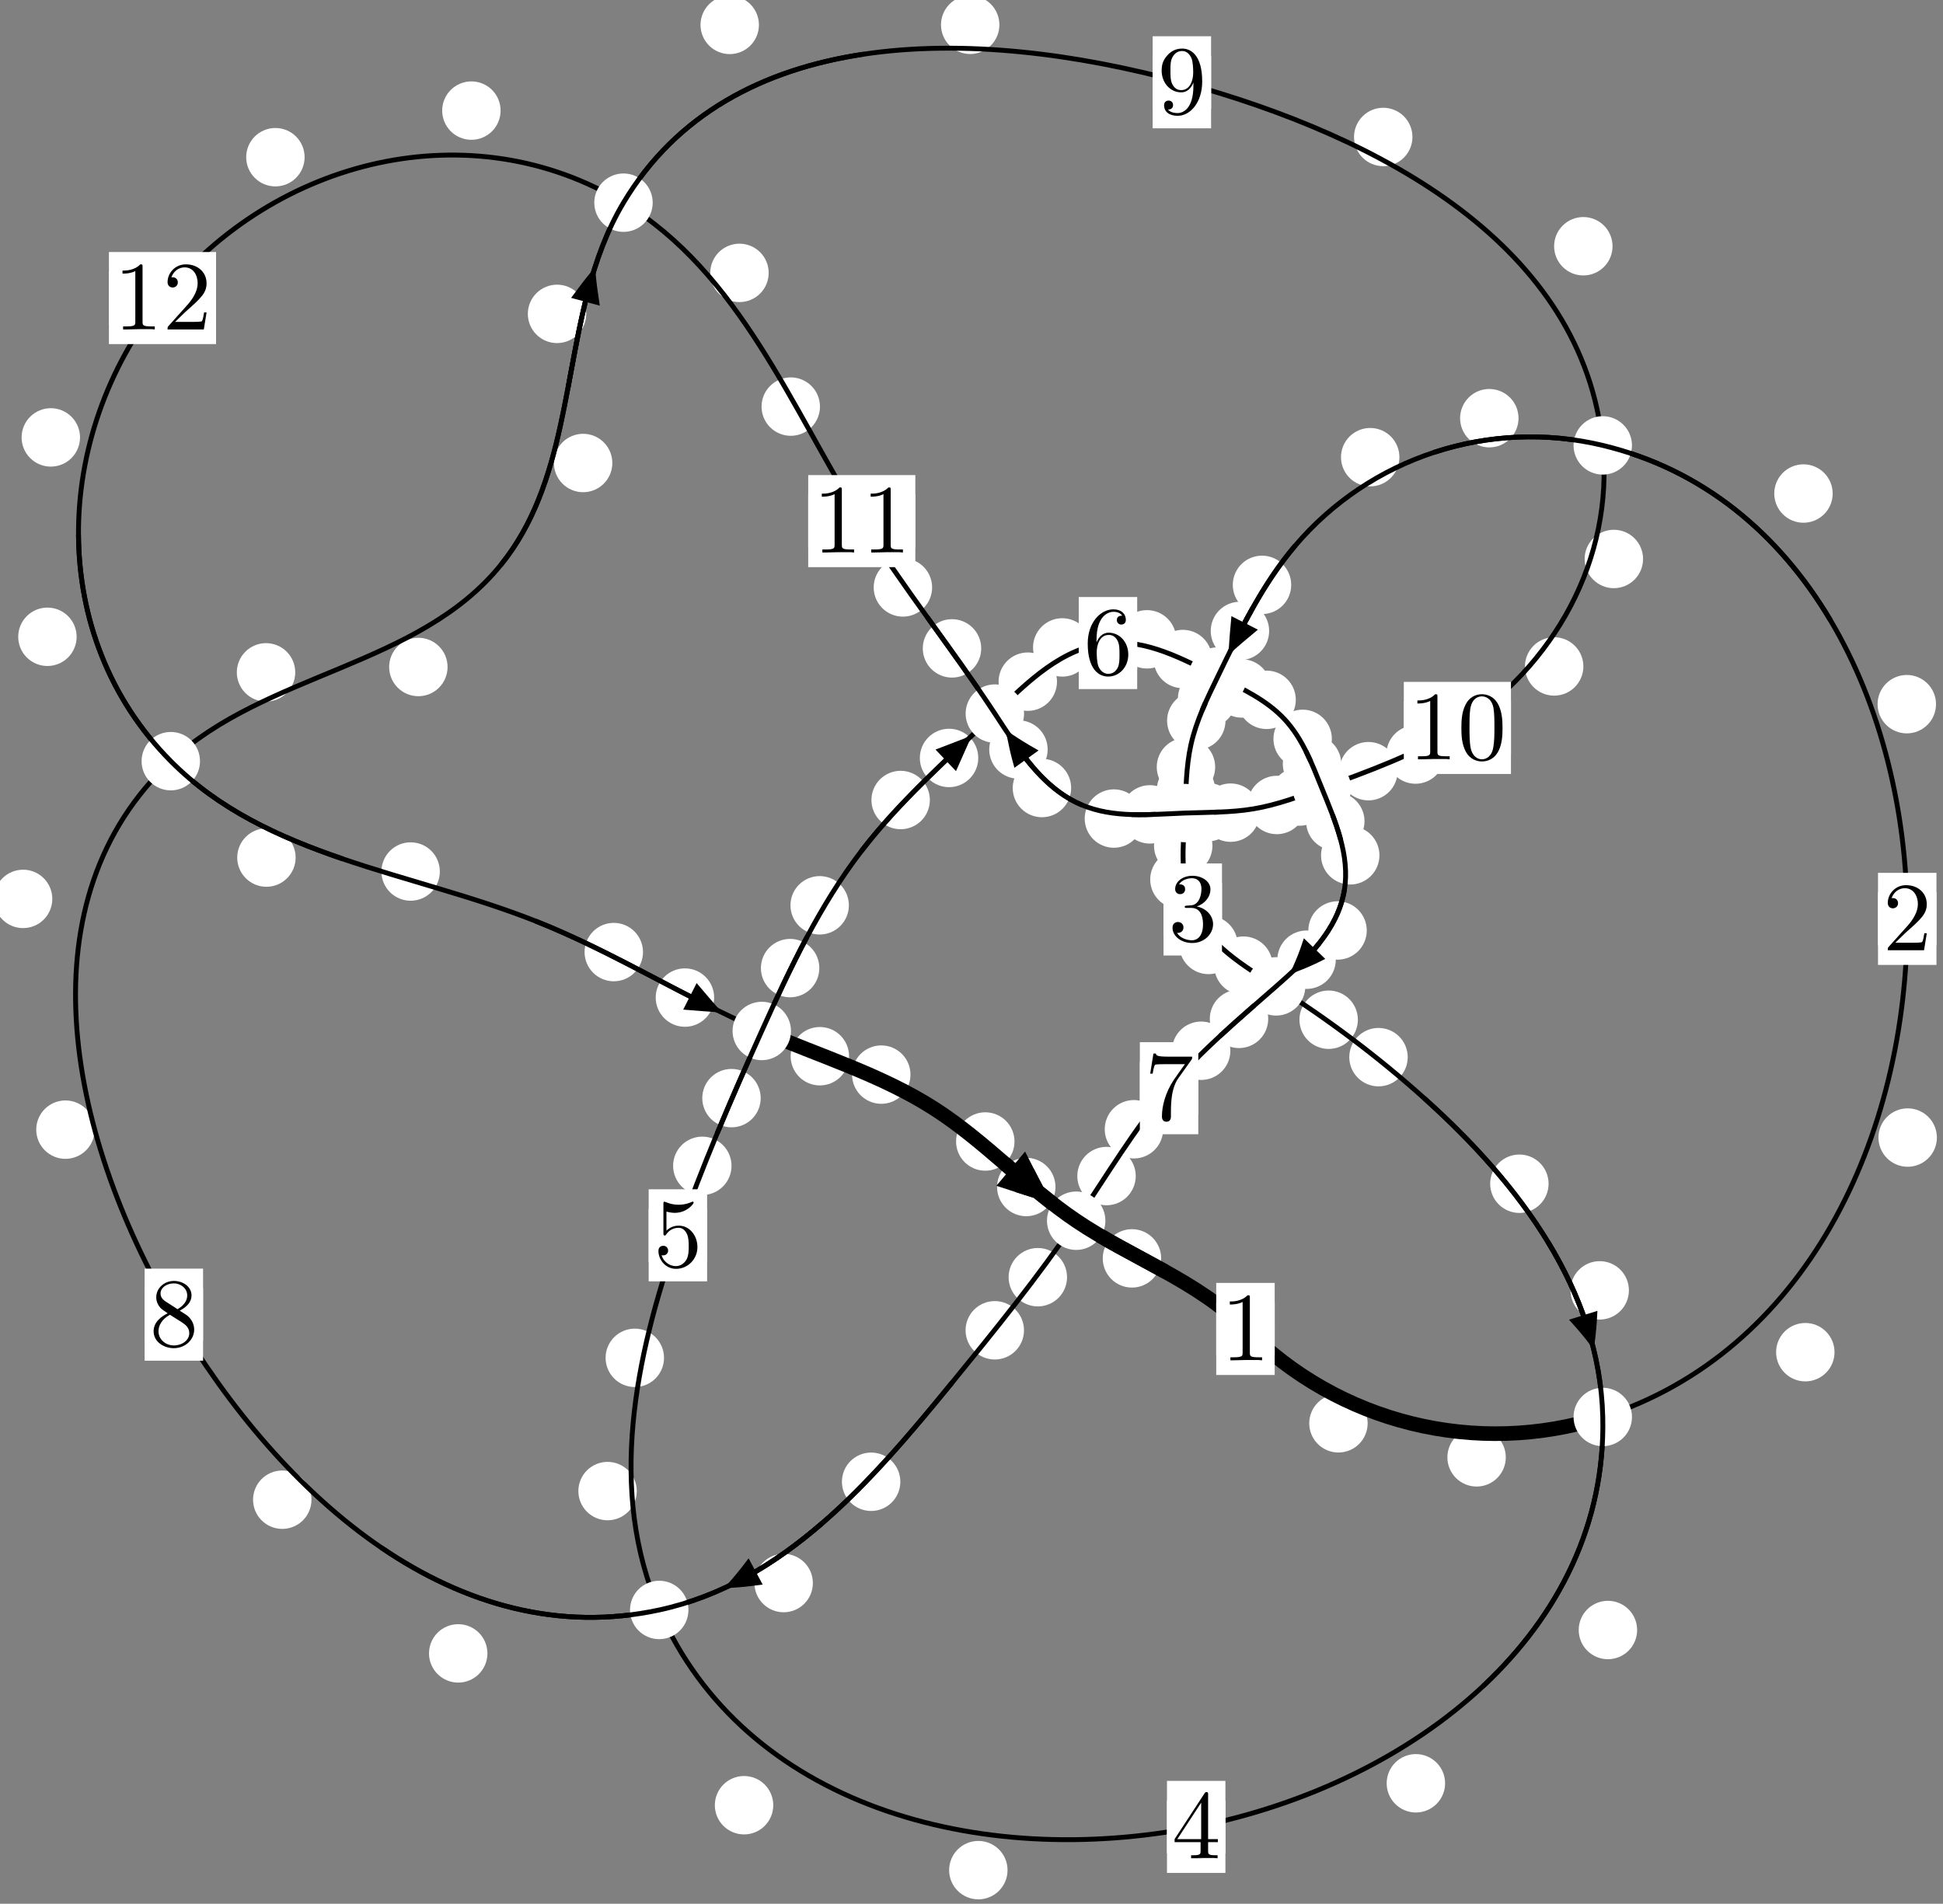 <?xml version="1.0"?>
<!-- Created by MetaPost 1.999 on 2021.07.05:2354 -->
<svg version="1.1" xmlns="http://www.w3.org/2000/svg" xmlns:xlink="http://www.w3.org/1999/xlink" width="198.814" height="194.813" viewBox="0 0 198.814 194.813">
<rect x="0" y="0" width="198.814" height="194.813" fill="#808080" stroke="none"/>
<!-- Original BoundingBox: -164.625534 -49.361664 34.188171 145.451599 -->
  <defs>
    <g transform="scale(0.01,0.01)" id="GLYPHcmr10_48">
      <path style="fill-rule: evenodd;" d="M460 -320C460 -400,455 -480,420 -554C374 -650,292 -666,250 -666C190 -666,117 -640,76 -547C44 -478,39 -400,39 -320C39 -245,43 -155,84 -79C127 2,200 22,249 22C303 22,379 1,423 -94C455 -163,460 -241,460 -320M249 -0C210 -0,151 -25,133 -121C122 -181,122 -273,122 -332C122 -396,122 -462,130 -516C149 -635,224 -644,249 -644C282 -644,348 -626,367 -527C377 -471,377 -395,377 -332C377 -257,377 -189,366 -125C351 -30,294 -0,249 -0"></path>
    </g>
    <g transform="scale(0.01,0.01)" id="GLYPHcmr10_49">
      <path style="fill-rule: evenodd;" d="M294 -640C294 -664,294 -666,271 -666C209 -602,121 -602,89 -602L89 -571C109 -571,168 -571,220 -597L220 -79C220 -43,217 -31,127 -31L95 -31L95 -0L257 -0L130 -3L217 -3L257 -3L297 -3L384 -3L419 -0L419 -31L387 -31C297 -31,294 -42,294 -79"></path>
    </g>
    <g transform="scale(0.01,0.01)" id="GLYPHcmr10_50">
      <path style="fill-rule: evenodd;" d="M127 -77L233 -180C389 -318,449 -372,449 -472C449 -586,359 -666,237 -666C124 -666,50 -574,50 -485C50 -429,100 -429,103 -429C120 -429,155 -441,155 -482C155 -508,137 -534,102 -534C94 -534,92 -534,89 -533C112 -598,166 -635,224 -635C315 -635,358 -554,358 -472C358 -392,308 -313,253 -251L61 -37C50 -26,50 -24,50 -0L421 -0L449 -174L424 -174C419 -144,412 -100,402 -85C395 -77,329 -77,307 -77"></path>
    </g>
    <g transform="scale(0.01,0.01)" id="GLYPHcmr10_51">
      <path style="fill-rule: evenodd;" d="M290 -352C372 -379,430 -449,430 -528C430 -610,342 -666,246 -666C145 -666,69 -606,69 -530C69 -497,91 -478,120 -478C151 -478,171 -500,171 -529C171 -579,124 -579,109 -579C140 -628,206 -641,242 -641C283 -641,338 -619,338 -529C338 -517,336 -459,310 -415C280 -367,246 -364,221 -363C213 -362,189 -360,182 -360C174 -359,167 -358,167 -348C167 -337,174 -337,191 -337L235 -337C317 -337,354 -269,354 -171C354 -35,285 -6,241 -6C198 -6,123 -23,88 -82C123 -77,154 -99,154 -137C154 -173,127 -193,98 -193C74 -193,42 -179,42 -135C42 -44,135 22,244 22C366 22,457 -69,457 -171C457 -253,394 -331,290 -352"></path>
    </g>
    <g transform="scale(0.01,0.01)" id="GLYPHcmr10_52">
      <path style="fill-rule: evenodd;" d="M294 -165L294 -78C294 -42,292 -31,218 -31L197 -31L197 -0L332 -0L238 -3L290 -3L332 -3L374 -3L427 -3L468 -0L468 -31L447 -31C373 -31,371 -42,371 -78L371 -165L471 -165L471 -196L371 -196L371 -651C371 -671,371 -677,355 -677C346 -677,343 -677,335 -665L28 -196L28 -165M300 -196L56 -196L300 -569"></path>
    </g>
    <g transform="scale(0.01,0.01)" id="GLYPHcmr10_53">
      <path style="fill-rule: evenodd;" d="M449 -201C449 -320,367 -420,259 -420C211 -420,168 -404,132 -369L132 -564C152 -558,185 -551,217 -551C340 -551,410 -642,410 -655C410 -661,407 -666,400 -666C399 -666,397 -666,392 -663C372 -654,323 -634,256 -634C216 -634,170 -641,123 -662C115 -665,113 -665,111 -665C101 -665,101 -657,101 -641L101 -345C101 -327,101 -319,115 -319C122 -319,124 -322,128 -328C139 -344,176 -398,257 -398C309 -398,334 -352,342 -334C358 -297,360 -258,360 -208C360 -173,360 -113,336 -71C312 -32,275 -6,229 -6C156 -6,99 -59,82 -118C85 -117,88 -116,99 -116C132 -116,149 -141,149 -165C149 -189,132 -214,99 -214C85 -214,50 -207,50 -161C50 -75,119 22,231 22C347 22,449 -74,449 -201"></path>
    </g>
    <g transform="scale(0.01,0.01)" id="GLYPHcmr10_54">
      <path style="fill-rule: evenodd;" d="M132 -328L132 -352C132 -605,256 -641,307 -641C331 -641,373 -635,395 -601C380 -601,340 -601,340 -556C340 -525,364 -510,386 -510C402 -510,432 -519,432 -558C432 -618,388 -666,305 -666C177 -666,42 -537,42 -316C42 -49,158 22,251 22C362 22,457 -72,457 -204C457 -331,368 -427,257 -427C189 -427,152 -376,132 -328M251 -6C188 -6,158 -66,152 -81C134 -128,134 -208,134 -226C134 -304,166 -404,256 -404C272 -404,318 -404,349 -342C367 -305,367 -254,367 -205C367 -157,367 -107,350 -71C320 -11,274 -6,251 -6"></path>
    </g>
    <g transform="scale(0.01,0.01)" id="GLYPHcmr10_55">
      <path style="fill-rule: evenodd;" d="M476 -609C485 -621,485 -623,485 -644L242 -644C120 -644,118 -657,114 -676L89 -676L56 -470L81 -470C84 -486,93 -549,106 -561C113 -567,191 -567,204 -567L411 -567C400 -551,321 -442,299 -409C209 -274,176 -135,176 -33C176 -23,176 22,222 22C268 22,268 -23,268 -33L268 -84C268 -139,271 -194,279 -248C283 -271,297 -357,341 -419"></path>
    </g>
    <g transform="scale(0.01,0.01)" id="GLYPHcmr10_56">
      <path style="fill-rule: evenodd;" d="M163 -457C117 -487,113 -521,113 -538C113 -599,178 -641,249 -641C322 -641,386 -589,386 -517C386 -460,347 -412,287 -377M309 -362C381 -399,430 -451,430 -517C430 -609,341 -666,250 -666C150 -666,69 -592,69 -499C69 -481,71 -436,113 -389C124 -377,161 -352,186 -335C128 -306,42 -250,42 -151C42 -45,144 22,249 22C362 22,457 -61,457 -168C457 -204,446 -249,408 -291C389 -312,373 -322,309 -362M209 -320L332 -242C360 -223,407 -193,407 -132C407 -58,332 -6,250 -6C164 -6,92 -68,92 -151C92 -209,124 -273,209 -320"></path>
    </g>
    <g transform="scale(0.01,0.01)" id="GLYPHcmr10_57">
      <path style="fill-rule: evenodd;" d="M367 -318L367 -286C367 -52,263 -6,205 -6C188 -6,134 -8,107 -42C151 -42,159 -71,159 -88C159 -119,135 -134,113 -134C97 -134,67 -125,67 -86C67 -19,121 22,206 22C335 22,457 -114,457 -329C457 -598,342 -666,253 -666C198 -666,149 -648,106 -603C65 -558,42 -516,42 -441C42 -316,130 -218,242 -218C303 -218,344 -260,367 -318M243 -241C227 -241,181 -241,150 -304C132 -341,132 -391,132 -440C132 -494,132 -541,153 -578C180 -628,218 -641,253 -641C299 -641,332 -607,349 -562C361 -530,365 -467,365 -421C365 -338,331 -241,243 -241"></path>
    </g>
  </defs>
  <path d="M139.942 145.647C139.942 144.855,139.627 144.094,139.067 143.534C138.506 142.973,137.746 142.659,136.953 142.659C136.161 142.659,135.401 142.973,134.84 143.534C134.28 144.094,133.965 144.855,133.965 145.647C133.965 146.44,134.28 147.2,134.84 147.761C135.401 148.321,136.161 148.636,136.953 148.636C137.746 148.636,138.506 148.321,139.067 147.761C139.627 147.2,139.942 146.44,139.942 145.647Z" style="fill: rgb(100%,100%,100%);stroke: none;"></path>
  <path d="M130.428 135.992C130.428 135.199,130.113 134.439,129.553 133.879C128.992 133.318,128.232 133.003,127.439 133.003C126.647 133.003,125.887 133.318,125.326 133.879C124.766 134.439,124.451 135.199,124.451 135.992C124.451 136.785,124.766 137.545,125.326 138.105C125.887 138.666,126.647 138.981,127.439 138.981C128.232 138.981,128.992 138.666,129.553 138.105C130.113 137.545,130.428 136.785,130.428 135.992Z" style="fill: rgb(100%,100%,100%);stroke: none;"></path>
  <path d="M187.714 138.37C187.714 137.577,187.399 136.817,186.839 136.257C186.278 135.696,185.518 135.381,184.725 135.381C183.933 135.381,183.172 135.696,182.612 136.257C182.051 136.817,181.737 137.577,181.737 138.37C181.737 139.163,182.051 139.923,182.612 140.483C183.172 141.044,183.933 141.359,184.725 141.359C185.518 141.359,186.278 141.044,186.839 140.483C187.399 139.923,187.714 139.163,187.714 138.37Z" style="fill: rgb(100%,100%,100%);stroke: none;"></path>
  <path d="M154.078 149.13C154.078 148.337,153.763 147.577,153.203 147.017C152.642 146.456,151.882 146.141,151.089 146.141C150.297 146.141,149.537 146.456,148.976 147.017C148.416 147.577,148.101 148.337,148.101 149.13C148.101 149.923,148.416 150.683,148.976 151.243C149.537 151.804,150.297 152.119,151.089 152.119C151.882 152.119,152.642 151.804,153.203 151.243C153.763 150.683,154.078 149.923,154.078 149.13Z" style="fill: rgb(100%,100%,100%);stroke: none;"></path>
  <path d="M198.099 72.059C198.099 71.267,197.784 70.506,197.223 69.946C196.663 69.385,195.903 69.07,195.11 69.07C194.317 69.07,193.557 69.385,192.997 69.946C192.436 70.506,192.121 71.267,192.121 72.059C192.121 72.852,192.436 73.612,192.997 74.173C193.557 74.733,194.317 75.048,195.11 75.048C195.903 75.048,196.663 74.733,197.223 74.173C197.784 73.612,198.099 72.852,198.099 72.059Z" style="fill: rgb(100%,100%,100%);stroke: none;"></path>
  <path d="M198.188 116.407C198.188 115.614,197.873 114.854,197.313 114.294C196.752 113.733,195.992 113.418,195.199 113.418C194.407 113.418,193.647 113.733,193.086 114.294C192.526 114.854,192.211 115.614,192.211 116.407C192.211 117.2,192.526 117.96,193.086 118.52C193.647 119.081,194.407 119.396,195.199 119.396C195.992 119.396,196.752 119.081,197.313 118.52C197.873 117.96,198.188 117.2,198.188 116.407Z" style="fill: rgb(100%,100%,100%);stroke: none;"></path>
  <path d="M155.38 42.794C155.38 42.001,155.065 41.241,154.504 40.68C153.944 40.12,153.184 39.805,152.391 39.805C151.598 39.805,150.838 40.12,150.278 40.68C149.717 41.241,149.402 42.001,149.402 42.794C149.402 43.586,149.717 44.346,150.278 44.907C150.838 45.467,151.598 45.782,152.391 45.782C153.184 45.782,153.944 45.467,154.504 44.907C155.065 44.346,155.38 43.586,155.38 42.794Z" style="fill: rgb(100%,100%,100%);stroke: none;"></path>
  <path d="M187.525 50.504C187.525 49.711,187.21 48.951,186.65 48.39C186.089 47.83,185.329 47.515,184.536 47.515C183.744 47.515,182.984 47.83,182.423 48.39C181.863 48.951,181.548 49.711,181.548 50.504C181.548 51.296,181.863 52.057,182.423 52.617C182.984 53.178,183.744 53.492,184.536 53.492C185.329 53.492,186.089 53.178,186.65 52.617C187.21 52.057,187.525 51.296,187.525 50.504Z" style="fill: rgb(100%,100%,100%);stroke: none;"></path>
  <path d="M132.121 59.849C132.121 59.057,131.806 58.296,131.245 57.736C130.685 57.175,129.925 56.861,129.132 56.861C128.339 56.861,127.579 57.175,127.019 57.736C126.458 58.296,126.143 59.057,126.143 59.849C126.143 60.642,126.458 61.402,127.019 61.963C127.579 62.523,128.339 62.838,129.132 62.838C129.925 62.838,130.685 62.523,131.245 61.963C131.806 61.402,132.121 60.642,132.121 59.849Z" style="fill: rgb(100%,100%,100%);stroke: none;"></path>
  <path d="M143.192 46.783C143.192 45.99,142.877 45.23,142.317 44.669C141.756 44.109,140.996 43.794,140.204 43.794C139.411 43.794,138.651 44.109,138.09 44.669C137.53 45.23,137.215 45.99,137.215 46.783C137.215 47.575,137.53 48.335,138.09 48.896C138.651 49.456,139.411 49.771,140.204 49.771C140.996 49.771,141.756 49.456,142.317 48.896C142.877 48.335,143.192 47.575,143.192 46.783Z" style="fill: rgb(100%,100%,100%);stroke: none;"></path>
  <path d="M126.505 71.48C126.505 70.687,126.19 69.927,125.63 69.367C125.069 68.806,124.309 68.491,123.516 68.491C122.724 68.491,121.963 68.806,121.403 69.367C120.842 69.927,120.528 70.687,120.528 71.48C120.528 72.273,120.842 73.033,121.403 73.593C121.963 74.154,122.724 74.469,123.516 74.469C124.309 74.469,125.069 74.154,125.63 73.593C126.19 73.033,126.505 72.273,126.505 71.48Z" style="fill: rgb(100%,100%,100%);stroke: none;"></path>
  <path d="M129.863 64.565C129.863 63.772,129.548 63.012,128.988 62.451C128.427 61.891,127.667 61.576,126.874 61.576C126.082 61.576,125.322 61.891,124.761 62.451C124.201 63.012,123.886 63.772,123.886 64.565C123.886 65.357,124.201 66.117,124.761 66.678C125.322 67.238,126.082 67.553,126.874 67.553C127.667 67.553,128.427 67.238,128.988 66.678C129.548 66.117,129.863 65.357,129.863 64.565Z" style="fill: rgb(100%,100%,100%);stroke: none;"></path>
  <path d="M124.34 78.49C124.34 77.697,124.025 76.937,123.464 76.376C122.904 75.816,122.144 75.501,121.351 75.501C120.558 75.501,119.798 75.816,119.238 76.376C118.677 76.937,118.362 77.697,118.362 78.49C118.362 79.282,118.677 80.043,119.238 80.603C119.798 81.164,120.558 81.478,121.351 81.478C122.144 81.478,122.904 81.164,123.464 80.603C124.025 80.043,124.34 79.282,124.34 78.49Z" style="fill: rgb(100%,100%,100%);stroke: none;"></path>
  <path d="M125.397 73.747C125.397 72.955,125.082 72.195,124.522 71.634C123.961 71.074,123.201 70.759,122.409 70.759C121.616 70.759,120.856 71.074,120.295 71.634C119.735 72.195,119.42 72.955,119.42 73.747C119.42 74.54,119.735 75.3,120.295 75.861C120.856 76.421,121.616 76.736,122.409 76.736C123.201 76.736,123.961 76.421,124.522 75.861C125.082 75.3,125.397 74.54,125.397 73.747Z" style="fill: rgb(100%,100%,100%);stroke: none;"></path>
  <path d="M124.059 86.546C124.059 85.753,123.744 84.993,123.184 84.433C122.623 83.872,121.863 83.557,121.07 83.557C120.278 83.557,119.518 83.872,118.957 84.433C118.397 84.993,118.082 85.753,118.082 86.546C118.082 87.339,118.397 88.099,118.957 88.659C119.518 89.22,120.278 89.535,121.07 89.535C121.863 89.535,122.623 89.22,123.184 88.659C123.744 88.099,124.059 87.339,124.059 86.546Z" style="fill: rgb(100%,100%,100%);stroke: none;"></path>
  <path d="M124.343 80.855C124.343 80.062,124.028 79.302,123.468 78.742C122.907 78.181,122.147 77.866,121.354 77.866C120.562 77.866,119.802 78.181,119.241 78.742C118.681 79.302,118.366 80.062,118.366 80.855C118.366 81.648,118.681 82.408,119.241 82.968C119.802 83.529,120.562 83.844,121.354 83.844C122.147 83.844,122.907 83.529,123.468 82.968C124.028 82.408,124.343 81.648,124.343 80.855Z" style="fill: rgb(100%,100%,100%);stroke: none;"></path>
  <path d="M126.649 96.696C126.649 95.903,126.334 95.143,125.773 94.583C125.213 94.022,124.453 93.707,123.66 93.707C122.867 93.707,122.107 94.022,121.547 94.583C120.986 95.143,120.671 95.903,120.671 96.696C120.671 97.489,120.986 98.249,121.547 98.809C122.107 99.37,122.867 99.685,123.66 99.685C124.453 99.685,125.213 99.37,125.773 98.809C126.334 98.249,126.649 97.489,126.649 96.696Z" style="fill: rgb(100%,100%,100%);stroke: none;"></path>
  <path d="M123.67 89.998C123.67 89.206,123.355 88.446,122.795 87.885C122.234 87.325,121.474 87.01,120.681 87.01C119.889 87.01,119.129 87.325,118.568 87.885C118.008 88.446,117.693 89.206,117.693 89.998C117.693 90.791,118.008 91.551,118.568 92.112C119.129 92.672,119.889 92.987,120.681 92.987C121.474 92.987,122.234 92.672,122.795 92.112C123.355 91.551,123.67 90.791,123.67 89.998Z" style="fill: rgb(100%,100%,100%);stroke: none;"></path>
  <path d="M138.941 104.349C138.941 103.556,138.626 102.796,138.065 102.236C137.505 101.675,136.745 101.36,135.952 101.36C135.159 101.36,134.399 101.675,133.839 102.236C133.278 102.796,132.963 103.556,132.963 104.349C132.963 105.142,133.278 105.902,133.839 106.462C134.399 107.023,135.159 107.338,135.952 107.338C136.745 107.338,137.505 107.023,138.065 106.462C138.626 105.902,138.941 105.142,138.941 104.349Z" style="fill: rgb(100%,100%,100%);stroke: none;"></path>
  <path d="M130.221 98.815C130.221 98.022,129.906 97.262,129.345 96.702C128.785 96.141,128.025 95.826,127.232 95.826C126.439 95.826,125.679 96.141,125.119 96.702C124.558 97.262,124.243 98.022,124.243 98.815C124.243 99.608,124.558 100.368,125.119 100.928C125.679 101.489,126.439 101.804,127.232 101.804C128.025 101.804,128.785 101.489,129.345 100.928C129.906 100.368,130.221 99.608,130.221 98.815Z" style="fill: rgb(100%,100%,100%);stroke: none;"></path>
  <path d="M158.456 121.132C158.456 120.339,158.141 119.579,157.581 119.019C157.021 118.458,156.26 118.143,155.468 118.143C154.675 118.143,153.915 118.458,153.354 119.019C152.794 119.579,152.479 120.339,152.479 121.132C152.479 121.925,152.794 122.685,153.354 123.245C153.915 123.806,154.675 124.121,155.468 124.121C156.26 124.121,157.021 123.806,157.581 123.245C158.141 122.685,158.456 121.925,158.456 121.132Z" style="fill: rgb(100%,100%,100%);stroke: none;"></path>
  <path d="M144.042 108.179C144.042 107.387,143.727 106.626,143.166 106.066C142.606 105.506,141.846 105.191,141.053 105.191C140.26 105.191,139.5 105.506,138.94 106.066C138.379 106.626,138.064 107.387,138.064 108.179C138.064 108.972,138.379 109.732,138.94 110.293C139.5 110.853,140.26 111.168,141.053 111.168C141.846 111.168,142.606 110.853,143.166 110.293C143.727 109.732,144.042 108.972,144.042 108.179Z" style="fill: rgb(100%,100%,100%);stroke: none;"></path>
  <path d="M167.517 166.8C167.517 166.007,167.202 165.247,166.641 164.687C166.081 164.126,165.32 163.811,164.528 163.811C163.735 163.811,162.975 164.126,162.414 164.687C161.854 165.247,161.539 166.007,161.539 166.8C161.539 167.593,161.854 168.353,162.414 168.913C162.975 169.474,163.735 169.789,164.528 169.789C165.32 169.789,166.081 169.474,166.641 168.913C167.202 168.353,167.517 167.593,167.517 166.8Z" style="fill: rgb(100%,100%,100%);stroke: none;"></path>
  <path d="M166.675 132.043C166.675 131.25,166.36 130.49,165.8 129.929C165.239 129.369,164.479 129.054,163.686 129.054C162.894 129.054,162.133 129.369,161.573 129.929C161.013 130.49,160.698 131.25,160.698 132.043C160.698 132.835,161.013 133.596,161.573 134.156C162.133 134.717,162.894 135.031,163.686 135.031C164.479 135.031,165.239 134.717,165.8 134.156C166.36 133.596,166.675 132.835,166.675 132.043Z" style="fill: rgb(100%,100%,100%);stroke: none;"></path>
  <path d="M103.095 191.373C103.095 190.58,102.78 189.82,102.22 189.26C101.659 188.699,100.899 188.384,100.106 188.384C99.314 188.384,98.554 188.699,97.993 189.26C97.433 189.82,97.118 190.58,97.118 191.373C97.118 192.166,97.433 192.926,97.993 193.486C98.554 194.047,99.314 194.362,100.106 194.362C100.899 194.362,101.659 194.047,102.22 193.486C102.78 192.926,103.095 192.166,103.095 191.373Z" style="fill: rgb(100%,100%,100%);stroke: none;"></path>
  <path d="M147.867 182.485C147.867 181.693,147.552 180.933,146.991 180.372C146.431 179.812,145.671 179.497,144.878 179.497C144.085 179.497,143.325 179.812,142.765 180.372C142.204 180.933,141.889 181.693,141.889 182.485C141.889 183.278,142.204 184.038,142.765 184.599C143.325 185.159,144.085 185.474,144.878 185.474C145.671 185.474,146.431 185.159,146.991 184.599C147.552 184.038,147.867 183.278,147.867 182.485Z" style="fill: rgb(100%,100%,100%);stroke: none;"></path>
  <path d="M65.158 152.583C65.158 151.791,64.843 151.031,64.283 150.47C63.722 149.91,62.962 149.595,62.169 149.595C61.377 149.595,60.617 149.91,60.056 150.47C59.496 151.031,59.181 151.791,59.181 152.583C59.181 153.376,59.496 154.136,60.056 154.697C60.617 155.257,61.377 155.572,62.169 155.572C62.962 155.572,63.722 155.257,64.283 154.697C64.843 154.136,65.158 153.376,65.158 152.583Z" style="fill: rgb(100%,100%,100%);stroke: none;"></path>
  <path d="M79.123 184.73C79.123 183.937,78.808 183.177,78.247 182.616C77.687 182.056,76.927 181.741,76.134 181.741C75.341 181.741,74.581 182.056,74.021 182.616C73.46 183.177,73.145 183.937,73.145 184.73C73.145 185.522,73.46 186.283,74.021 186.843C74.581 187.403,75.341 187.718,76.134 187.718C76.927 187.718,77.687 187.403,78.247 186.843C78.808 186.283,79.123 185.522,79.123 184.73Z" style="fill: rgb(100%,100%,100%);stroke: none;"></path>
  <path d="M74.852 119.299C74.852 118.507,74.537 117.747,73.977 117.186C73.416 116.626,72.656 116.311,71.863 116.311C71.071 116.311,70.311 116.626,69.75 117.186C69.19 117.747,68.875 118.507,68.875 119.299C68.875 120.092,69.19 120.852,69.75 121.413C70.311 121.973,71.071 122.288,71.863 122.288C72.656 122.288,73.416 121.973,73.977 121.413C74.537 120.852,74.852 120.092,74.852 119.299Z" style="fill: rgb(100%,100%,100%);stroke: none;"></path>
  <path d="M67.945 138.949C67.945 138.156,67.63 137.396,67.07 136.835C66.509 136.275,65.749 135.96,64.956 135.96C64.163 135.96,63.403 136.275,62.843 136.835C62.282 137.396,61.967 138.156,61.967 138.949C61.967 139.741,62.282 140.501,62.843 141.062C63.403 141.622,64.163 141.937,64.956 141.937C65.749 141.937,66.509 141.622,67.07 141.062C67.63 140.501,67.945 139.741,67.945 138.949Z" style="fill: rgb(100%,100%,100%);stroke: none;"></path>
  <path d="M83.836 99.067C83.836 98.274,83.521 97.514,82.961 96.953C82.4 96.393,81.64 96.078,80.848 96.078C80.055 96.078,79.295 96.393,78.734 96.953C78.174 97.514,77.859 98.274,77.859 99.067C77.859 99.859,78.174 100.619,78.734 101.18C79.295 101.74,80.055 102.055,80.848 102.055C81.64 102.055,82.4 101.74,82.961 101.18C83.521 100.619,83.836 99.859,83.836 99.067Z" style="fill: rgb(100%,100%,100%);stroke: none;"></path>
  <path d="M77.837 112.372C77.837 111.58,77.522 110.819,76.962 110.259C76.401 109.698,75.641 109.384,74.849 109.384C74.056 109.384,73.296 109.698,72.735 110.259C72.175 110.819,71.86 111.58,71.86 112.372C71.86 113.165,72.175 113.925,72.735 114.486C73.296 115.046,74.056 115.361,74.849 115.361C75.641 115.361,76.401 115.046,76.962 114.486C77.522 113.925,77.837 113.165,77.837 112.372Z" style="fill: rgb(100%,100%,100%);stroke: none;"></path>
  <path d="M95.146 81.866C95.146 81.073,94.831 80.313,94.27 79.753C93.71 79.192,92.95 78.877,92.157 78.877C91.364 78.877,90.604 79.192,90.044 79.753C89.483 80.313,89.168 81.073,89.168 81.866C89.168 82.659,89.483 83.419,90.044 83.979C90.604 84.54,91.364 84.855,92.157 84.855C92.95 84.855,93.71 84.54,94.27 83.979C94.831 83.419,95.146 82.659,95.146 81.866Z" style="fill: rgb(100%,100%,100%);stroke: none;"></path>
  <path d="M86.86 92.641C86.86 91.848,86.545 91.088,85.985 90.528C85.424 89.967,84.664 89.652,83.871 89.652C83.079 89.652,82.318 89.967,81.758 90.528C81.198 91.088,80.883 91.848,80.883 92.641C80.883 93.434,81.198 94.194,81.758 94.754C82.318 95.315,83.079 95.63,83.871 95.63C84.664 95.63,85.424 95.315,85.985 94.754C86.545 94.194,86.86 93.434,86.86 92.641Z" style="fill: rgb(100%,100%,100%);stroke: none;"></path>
  <path d="M108.156 69.755C108.156 68.962,107.841 68.202,107.28 67.642C106.72 67.081,105.96 66.766,105.167 66.766C104.374 66.766,103.614 67.081,103.054 67.642C102.493 68.202,102.178 68.962,102.178 69.755C102.178 70.548,102.493 71.308,103.054 71.868C103.614 72.429,104.374 72.744,105.167 72.744C105.96 72.744,106.72 72.429,107.28 71.868C107.841 71.308,108.156 70.548,108.156 69.755Z" style="fill: rgb(100%,100%,100%);stroke: none;"></path>
  <path d="M100.099 77.562C100.099 76.769,99.784 76.009,99.223 75.449C98.663 74.888,97.903 74.573,97.11 74.573C96.317 74.573,95.557 74.888,94.997 75.449C94.436 76.009,94.121 76.769,94.121 77.562C94.121 78.355,94.436 79.115,94.997 79.675C95.557 80.236,96.317 80.551,97.11 80.551C97.903 80.551,98.663 80.236,99.223 79.675C99.784 79.115,100.099 78.355,100.099 77.562Z" style="fill: rgb(100%,100%,100%);stroke: none;"></path>
  <path d="M120.353 65.423C120.353 64.63,120.038 63.87,119.477 63.309C118.917 62.749,118.156 62.434,117.364 62.434C116.571 62.434,115.811 62.749,115.25 63.309C114.69 63.87,114.375 64.63,114.375 65.423C114.375 66.215,114.69 66.975,115.25 67.536C115.811 68.096,116.571 68.411,117.364 68.411C118.156 68.411,118.917 68.096,119.477 67.536C120.038 66.975,120.353 66.215,120.353 65.423Z" style="fill: rgb(100%,100%,100%);stroke: none;"></path>
  <path d="M111.682 66.251C111.682 65.458,111.367 64.698,110.806 64.138C110.246 63.577,109.486 63.262,108.693 63.262C107.9 63.262,107.14 63.577,106.58 64.138C106.019 64.698,105.704 65.458,105.704 66.251C105.704 67.044,106.019 67.804,106.58 68.364C107.14 68.925,107.9 69.24,108.693 69.24C109.486 69.24,110.246 68.925,110.806 68.364C111.367 67.804,111.682 67.044,111.682 66.251Z" style="fill: rgb(100%,100%,100%);stroke: none;"></path>
  <path d="M130.049 70.45C130.049 69.657,129.734 68.897,129.174 68.337C128.613 67.776,127.853 67.461,127.06 67.461C126.268 67.461,125.508 67.776,124.947 68.337C124.387 68.897,124.072 69.657,124.072 70.45C124.072 71.243,124.387 72.003,124.947 72.563C125.508 73.124,126.268 73.439,127.06 73.439C127.853 73.439,128.613 73.124,129.174 72.563C129.734 72.003,130.049 71.243,130.049 70.45Z" style="fill: rgb(100%,100%,100%);stroke: none;"></path>
  <path d="M124.02 67.438C124.02 66.646,123.706 65.886,123.145 65.325C122.585 64.765,121.824 64.45,121.032 64.45C120.239 64.45,119.479 64.765,118.918 65.325C118.358 65.886,118.043 66.646,118.043 67.438C118.043 68.231,118.358 68.991,118.918 69.552C119.479 70.112,120.239 70.427,121.032 70.427C121.824 70.427,122.585 70.112,123.145 69.552C123.706 68.991,124.02 68.231,124.02 67.438Z" style="fill: rgb(100%,100%,100%);stroke: none;"></path>
  <path d="M136.28 75.608C136.28 74.815,135.965 74.055,135.405 73.495C134.844 72.934,134.084 72.619,133.292 72.619C132.499 72.619,131.739 72.934,131.178 73.495C130.618 74.055,130.303 74.815,130.303 75.608C130.303 76.401,130.618 77.161,131.178 77.721C131.739 78.282,132.499 78.597,133.292 78.597C134.084 78.597,134.844 78.282,135.405 77.721C135.965 77.161,136.28 76.401,136.28 75.608Z" style="fill: rgb(100%,100%,100%);stroke: none;"></path>
  <path d="M132.591 71.614C132.591 70.821,132.276 70.061,131.716 69.501C131.155 68.94,130.395 68.625,129.602 68.625C128.81 68.625,128.049 68.94,127.489 69.501C126.929 70.061,126.614 70.821,126.614 71.614C126.614 72.407,126.929 73.167,127.489 73.727C128.049 74.288,128.81 74.603,129.602 74.603C130.395 74.603,131.155 74.288,131.716 73.727C132.276 73.167,132.591 72.407,132.591 71.614Z" style="fill: rgb(100%,100%,100%);stroke: none;"></path>
  <path d="M139.62 84.042C139.62 83.25,139.305 82.49,138.744 81.929C138.184 81.369,137.424 81.054,136.631 81.054C135.838 81.054,135.078 81.369,134.518 81.929C133.957 82.49,133.642 83.25,133.642 84.042C133.642 84.835,133.957 85.595,134.518 86.156C135.078 86.716,135.838 87.031,136.631 87.031C137.424 87.031,138.184 86.716,138.744 86.156C139.305 85.595,139.62 84.835,139.62 84.042Z" style="fill: rgb(100%,100%,100%);stroke: none;"></path>
  <path d="M137.239 78.175C137.239 77.383,136.924 76.622,136.364 76.062C135.803 75.501,135.043 75.186,134.25 75.186C133.458 75.186,132.698 75.501,132.137 76.062C131.577 76.622,131.262 77.383,131.262 78.175C131.262 78.968,131.577 79.728,132.137 80.289C132.698 80.849,133.458 81.164,134.25 81.164C135.043 81.164,135.803 80.849,136.364 80.289C136.924 79.728,137.239 78.968,137.239 78.175Z" style="fill: rgb(100%,100%,100%);stroke: none;"></path>
  <path d="M139.852 95.215C139.852 94.423,139.537 93.663,138.977 93.102C138.416 92.542,137.656 92.227,136.864 92.227C136.071 92.227,135.311 92.542,134.75 93.102C134.19 93.663,133.875 94.423,133.875 95.215C133.875 96.008,134.19 96.768,134.75 97.329C135.311 97.889,136.071 98.204,136.864 98.204C137.656 98.204,138.416 97.889,138.977 97.329C139.537 96.768,139.852 96.008,139.852 95.215Z" style="fill: rgb(100%,100%,100%);stroke: none;"></path>
  <path d="M141.149 87.525C141.149 86.732,140.834 85.972,140.274 85.412C139.713 84.851,138.953 84.536,138.16 84.536C137.368 84.536,136.608 84.851,136.047 85.412C135.487 85.972,135.172 86.732,135.172 87.525C135.172 88.318,135.487 89.078,136.047 89.638C136.608 90.199,137.368 90.514,138.16 90.514C138.953 90.514,139.713 90.199,140.274 89.638C140.834 89.078,141.149 88.318,141.149 87.525Z" style="fill: rgb(100%,100%,100%);stroke: none;"></path>
  <path d="M129.768 104.261C129.768 103.468,129.453 102.708,128.893 102.147C128.332 101.587,127.572 101.272,126.779 101.272C125.987 101.272,125.226 101.587,124.666 102.147C124.106 102.708,123.791 103.468,123.791 104.261C123.791 105.053,124.106 105.814,124.666 106.374C125.226 106.935,125.987 107.25,126.779 107.25C127.572 107.25,128.332 106.935,128.893 106.374C129.453 105.814,129.768 105.053,129.768 104.261Z" style="fill: rgb(100%,100%,100%);stroke: none;"></path>
  <path d="M136.682 98.207C136.682 97.415,136.367 96.654,135.807 96.094C135.246 95.534,134.486 95.219,133.693 95.219C132.901 95.219,132.14 95.534,131.58 96.094C131.019 96.654,130.704 97.415,130.704 98.207C130.704 99,131.019 99.76,131.58 100.321C132.14 100.881,132.901 101.196,133.693 101.196C134.486 101.196,135.246 100.881,135.807 100.321C136.367 99.76,136.682 99,136.682 98.207Z" style="fill: rgb(100%,100%,100%);stroke: none;"></path>
  <path d="M119.018 115.557C119.018 114.764,118.703 114.004,118.142 113.444C117.582 112.883,116.822 112.568,116.029 112.568C115.236 112.568,114.476 112.883,113.916 113.444C113.355 114.004,113.04 114.764,113.04 115.557C113.04 116.35,113.355 117.11,113.916 117.67C114.476 118.231,115.236 118.546,116.029 118.546C116.822 118.546,117.582 118.231,118.142 117.67C118.703 117.11,119.018 116.35,119.018 115.557Z" style="fill: rgb(100%,100%,100%);stroke: none;"></path>
  <path d="M125.895 107.523C125.895 106.731,125.58 105.971,125.02 105.41C124.459 104.85,123.699 104.535,122.907 104.535C122.114 104.535,121.354 104.85,120.793 105.41C120.233 105.971,119.918 106.731,119.918 107.523C119.918 108.316,120.233 109.076,120.793 109.637C121.354 110.197,122.114 110.512,122.907 110.512C123.699 110.512,124.459 110.197,125.02 109.637C125.58 109.076,125.895 108.316,125.895 107.523Z" style="fill: rgb(100%,100%,100%);stroke: none;"></path>
  <path d="M109.183 130.698C109.183 129.905,108.868 129.145,108.307 128.584C107.747 128.024,106.987 127.709,106.194 127.709C105.401 127.709,104.641 128.024,104.081 128.584C103.52 129.145,103.205 129.905,103.205 130.698C103.205 131.49,103.52 132.25,104.081 132.811C104.641 133.371,105.401 133.686,106.194 133.686C106.987 133.686,107.747 133.371,108.307 132.811C108.868 132.25,109.183 131.49,109.183 130.698Z" style="fill: rgb(100%,100%,100%);stroke: none;"></path>
  <path d="M116.212 120.347C116.212 119.554,115.897 118.794,115.336 118.233C114.776 117.673,114.016 117.358,113.223 117.358C112.43 117.358,111.67 117.673,111.11 118.233C110.549 118.794,110.234 119.554,110.234 120.347C110.234 121.139,110.549 121.9,111.11 122.46C111.67 123.02,112.43 123.335,113.223 123.335C114.016 123.335,114.776 123.02,115.336 122.46C115.897 121.9,116.212 121.139,116.212 120.347Z" style="fill: rgb(100%,100%,100%);stroke: none;"></path>
  <path d="M92.126 151.629C92.126 150.836,91.811 150.076,91.251 149.516C90.69 148.955,89.93 148.64,89.137 148.64C88.345 148.64,87.584 148.955,87.024 149.516C86.463 150.076,86.148 150.836,86.148 151.629C86.148 152.422,86.463 153.182,87.024 153.742C87.584 154.303,88.345 154.618,89.137 154.618C89.93 154.618,90.69 154.303,91.251 153.742C91.811 153.182,92.126 152.422,92.126 151.629Z" style="fill: rgb(100%,100%,100%);stroke: none;"></path>
  <path d="M104.779 136.13C104.779 135.337,104.464 134.577,103.903 134.016C103.343 133.456,102.583 133.141,101.79 133.141C100.997 133.141,100.237 133.456,99.677 134.016C99.116 134.577,98.801 135.337,98.801 136.13C98.801 136.922,99.116 137.683,99.677 138.243C100.237 138.804,100.997 139.119,101.79 139.119C102.583 139.119,103.343 138.804,103.903 138.243C104.464 137.683,104.779 136.922,104.779 136.13Z" style="fill: rgb(100%,100%,100%);stroke: none;"></path>
  <path d="M49.875 169.192C49.875 168.4,49.56 167.64,49 167.079C48.439 166.519,47.679 166.204,46.887 166.204C46.094 166.204,45.334 166.519,44.773 167.079C44.213 167.64,43.898 168.4,43.898 169.192C43.898 169.985,44.213 170.745,44.773 171.306C45.334 171.866,46.094 172.181,46.887 172.181C47.679 172.181,48.439 171.866,49 171.306C49.56 170.745,49.875 169.985,49.875 169.192Z" style="fill: rgb(100%,100%,100%);stroke: none;"></path>
  <path d="M83.175 161.996C83.175 161.204,82.86 160.443,82.299 159.883C81.739 159.322,80.979 159.008,80.186 159.008C79.393 159.008,78.633 159.322,78.073 159.883C77.512 160.443,77.197 161.204,77.197 161.996C77.197 162.789,77.512 163.549,78.073 164.11C78.633 164.67,79.393 164.985,80.186 164.985C80.979 164.985,81.739 164.67,82.299 164.11C82.86 163.549,83.175 162.789,83.175 161.996Z" style="fill: rgb(100%,100%,100%);stroke: none;"></path>
  <path d="M9.685 115.598C9.685 114.805,9.37 114.045,8.81 113.484C8.249 112.924,7.489 112.609,6.696 112.609C5.904 112.609,5.144 112.924,4.583 113.484C4.023 114.045,3.708 114.805,3.708 115.598C3.708 116.39,4.023 117.15,4.583 117.711C5.144 118.271,5.904 118.586,6.696 118.586C7.489 118.586,8.249 118.271,8.81 117.711C9.37 117.15,9.685 116.39,9.685 115.598Z" style="fill: rgb(100%,100%,100%);stroke: none;"></path>
  <path d="M31.871 153.465C31.871 152.673,31.556 151.912,30.996 151.352C30.435 150.791,29.675 150.477,28.882 150.477C28.09 150.477,27.33 150.791,26.769 151.352C26.209 151.912,25.894 152.673,25.894 153.465C25.894 154.258,26.209 155.018,26.769 155.579C27.33 156.139,28.09 156.454,28.882 156.454C29.675 156.454,30.435 156.139,30.996 155.579C31.556 155.018,31.871 154.258,31.871 153.465Z" style="fill: rgb(100%,100%,100%);stroke: none;"></path>
  <path d="M30.21 68.802C30.21 68.01,29.895 67.249,29.335 66.689C28.774 66.128,28.014 65.813,27.221 65.813C26.429 65.813,25.669 66.128,25.108 66.689C24.548 67.249,24.233 68.01,24.233 68.802C24.233 69.595,24.548 70.355,25.108 70.916C25.669 71.476,26.429 71.791,27.221 71.791C28.014 71.791,28.774 71.476,29.335 70.916C29.895 70.355,30.21 69.595,30.21 68.802Z" style="fill: rgb(100%,100%,100%);stroke: none;"></path>
  <path d="M5.352 91.985C5.352 91.192,5.037 90.432,4.477 89.872C3.916 89.311,3.156 88.996,2.363 88.996C1.571 88.996,0.81 89.311,0.25 89.872C-0.311 90.432,-0.626 91.192,-0.626 91.985C-0.626 92.778,-0.311 93.538,0.25 94.098C0.81 94.659,1.571 94.974,2.363 94.974C3.156 94.974,3.916 94.659,4.477 94.098C5.037 93.538,5.352 92.778,5.352 91.985Z" style="fill: rgb(100%,100%,100%);stroke: none;"></path>
  <path d="M62.656 47.38C62.656 46.587,62.341 45.827,61.781 45.266C61.22 44.706,60.46 44.391,59.667 44.391C58.875 44.391,58.114 44.706,57.554 45.266C56.993 45.827,56.679 46.587,56.679 47.38C56.679 48.172,56.993 48.933,57.554 49.493C58.114 50.054,58.875 50.368,59.667 50.368C60.46 50.368,61.22 50.054,61.781 49.493C62.341 48.933,62.656 48.172,62.656 47.38Z" style="fill: rgb(100%,100%,100%);stroke: none;"></path>
  <path d="M45.797 68.254C45.797 67.461,45.482 66.701,44.921 66.141C44.361 65.58,43.601 65.265,42.808 65.265C42.015 65.265,41.255 65.58,40.695 66.141C40.134 66.701,39.819 67.461,39.819 68.254C39.819 69.047,40.134 69.807,40.695 70.367C41.255 70.928,42.015 71.243,42.808 71.243C43.601 71.243,44.361 70.928,44.921 70.367C45.482 69.807,45.797 69.047,45.797 68.254Z" style="fill: rgb(100%,100%,100%);stroke: none;"></path>
  <path d="M77.656 2.548C77.656 1.755,77.341 0.995,76.781 0.434C76.22 -0.126,75.46 -0.441,74.667 -0.441C73.875 -0.441,73.115 -0.126,72.554 0.434C71.994 0.995,71.679 1.755,71.679 2.548C71.679 3.341,71.994 4.101,72.554 4.661C73.115 5.222,73.875 5.537,74.667 5.537C75.46 5.537,76.22 5.222,76.781 4.661C77.341 4.101,77.656 3.341,77.656 2.548Z" style="fill: rgb(100%,100%,100%);stroke: none;"></path>
  <path d="M59.987 32.119C59.987 31.326,59.672 30.566,59.112 30.006C58.551 29.445,57.791 29.13,56.998 29.13C56.206 29.13,55.446 29.445,54.885 30.006C54.325 30.566,54.01 31.326,54.01 32.119C54.01 32.912,54.325 33.672,54.885 34.232C55.446 34.793,56.206 35.108,56.998 35.108C57.791 35.108,58.551 34.793,59.112 34.232C59.672 33.672,59.987 32.912,59.987 32.119Z" style="fill: rgb(100%,100%,100%);stroke: none;"></path>
  <path d="M144.526 14.017C144.526 13.224,144.211 12.464,143.65 11.903C143.09 11.343,142.33 11.028,141.537 11.028C140.744 11.028,139.984 11.343,139.424 11.903C138.863 12.464,138.548 13.224,138.548 14.017C138.548 14.809,138.863 15.569,139.424 16.13C139.984 16.69,140.744 17.005,141.537 17.005C142.33 17.005,143.09 16.69,143.65 16.13C144.211 15.569,144.526 14.809,144.526 14.017Z" style="fill: rgb(100%,100%,100%);stroke: none;"></path>
  <path d="M102.262 2.537C102.262 1.744,101.947 0.984,101.387 0.424C100.826 -0.137,100.066 -0.452,99.273 -0.452C98.481 -0.452,97.721 -0.137,97.16 0.424C96.6 0.984,96.285 1.744,96.285 2.537C96.285 3.33,96.6 4.09,97.16 4.65C97.721 5.211,98.481 5.526,99.273 5.526C100.066 5.526,100.826 5.211,101.387 4.65C101.947 4.09,102.262 3.33,102.262 2.537Z" style="fill: rgb(100%,100%,100%);stroke: none;"></path>
  <path d="M168.123 57.2C168.123 56.408,167.808 55.647,167.248 55.087C166.687 54.526,165.927 54.212,165.134 54.212C164.342 54.212,163.581 54.526,163.021 55.087C162.46 55.647,162.146 56.408,162.146 57.2C162.146 57.993,162.46 58.753,163.021 59.314C163.581 59.874,164.342 60.189,165.134 60.189C165.927 60.189,166.687 59.874,167.248 59.314C167.808 58.753,168.123 57.993,168.123 57.2Z" style="fill: rgb(100%,100%,100%);stroke: none;"></path>
  <path d="M165 25.199C165 24.406,164.685 23.646,164.124 23.085C163.564 22.525,162.804 22.21,162.011 22.21C161.218 22.21,160.458 22.525,159.898 23.085C159.337 23.646,159.022 24.406,159.022 25.199C159.022 25.991,159.337 26.752,159.898 27.312C160.458 27.873,161.218 28.187,162.011 28.187C162.804 28.187,163.564 27.873,164.124 27.312C164.685 26.752,165 25.991,165 25.199Z" style="fill: rgb(100%,100%,100%);stroke: none;"></path>
  <path d="M147.827 77.213C147.827 76.42,147.512 75.66,146.952 75.1C146.391 74.539,145.631 74.224,144.839 74.224C144.046 74.224,143.286 74.539,142.725 75.1C142.165 75.66,141.85 76.42,141.85 77.213C141.85 78.006,142.165 78.766,142.725 79.326C143.286 79.887,144.046 80.202,144.839 80.202C145.631 80.202,146.391 79.887,146.952 79.326C147.512 78.766,147.827 78.006,147.827 77.213Z" style="fill: rgb(100%,100%,100%);stroke: none;"></path>
  <path d="M162.016 68.197C162.016 67.404,161.701 66.644,161.141 66.084C160.58 65.523,159.82 65.208,159.028 65.208C158.235 65.208,157.475 65.523,156.914 66.084C156.354 66.644,156.039 67.404,156.039 68.197C156.039 68.99,156.354 69.75,156.914 70.31C157.475 70.871,158.235 71.186,159.028 71.186C159.82 71.186,160.58 70.871,161.141 70.31C161.701 69.75,162.016 68.99,162.016 68.197Z" style="fill: rgb(100%,100%,100%);stroke: none;"></path>
  <path d="M135.947 81.51C135.947 80.718,135.632 79.958,135.071 79.397C134.511 78.837,133.751 78.522,132.958 78.522C132.165 78.522,131.405 78.837,130.845 79.397C130.284 79.958,129.969 80.718,129.969 81.51C129.969 82.303,130.284 83.063,130.845 83.624C131.405 84.184,132.165 84.499,132.958 84.499C133.751 84.499,134.511 84.184,135.071 83.624C135.632 83.063,135.947 82.303,135.947 81.51Z" style="fill: rgb(100%,100%,100%);stroke: none;"></path>
  <path d="M143.011 78.915C143.011 78.123,142.696 77.362,142.136 76.802C141.575 76.241,140.815 75.927,140.022 75.927C139.23 75.927,138.47 76.241,137.909 76.802C137.349 77.362,137.034 78.123,137.034 78.915C137.034 79.708,137.349 80.468,137.909 81.029C138.47 81.589,139.23 81.904,140.022 81.904C140.815 81.904,141.575 81.589,142.136 81.029C142.696 80.468,143.011 79.708,143.011 78.915Z" style="fill: rgb(100%,100%,100%);stroke: none;"></path>
  <path d="M128.909 83.159C128.909 82.367,128.594 81.607,128.034 81.046C127.474 80.486,126.713 80.171,125.921 80.171C125.128 80.171,124.368 80.486,123.807 81.046C123.247 81.607,122.932 82.367,122.932 83.159C122.932 83.952,123.247 84.712,123.807 85.273C124.368 85.833,125.128 86.148,125.921 86.148C126.713 86.148,127.474 85.833,128.034 85.273C128.594 84.712,128.909 83.952,128.909 83.159Z" style="fill: rgb(100%,100%,100%);stroke: none;"></path>
  <path d="M133.638 82.374C133.638 81.581,133.323 80.821,132.762 80.261C132.202 79.7,131.442 79.385,130.649 79.385C129.856 79.385,129.096 79.7,128.536 80.261C127.975 80.821,127.66 81.581,127.66 82.374C127.66 83.167,127.975 83.927,128.536 84.487C129.096 85.048,129.856 85.363,130.649 85.363C131.442 85.363,132.202 85.048,132.762 84.487C133.323 83.927,133.638 83.167,133.638 82.374Z" style="fill: rgb(100%,100%,100%);stroke: none;"></path>
  <path d="M120.65 83.336C120.65 82.543,120.335 81.783,119.775 81.223C119.214 80.662,118.454 80.347,117.661 80.347C116.869 80.347,116.108 80.662,115.548 81.223C114.987 81.783,114.673 82.543,114.673 83.336C114.673 84.129,114.987 84.889,115.548 85.449C116.108 86.01,116.869 86.325,117.661 86.325C118.454 86.325,119.214 86.01,119.775 85.449C120.335 84.889,120.65 84.129,120.65 83.336Z" style="fill: rgb(100%,100%,100%);stroke: none;"></path>
  <path d="M126.561 83.113C126.561 82.32,126.246 81.56,125.686 81C125.125 80.439,124.365 80.124,123.573 80.124C122.78 80.124,122.02 80.439,121.459 81C120.899 81.56,120.584 82.32,120.584 83.113C120.584 83.906,120.899 84.666,121.459 85.226C122.02 85.787,122.78 86.102,123.573 86.102C124.365 86.102,125.125 85.787,125.686 85.226C126.246 84.666,126.561 83.906,126.561 83.113Z" style="fill: rgb(100%,100%,100%);stroke: none;"></path>
  <path d="M109.603 80.639C109.603 79.846,109.288 79.086,108.727 78.525C108.167 77.965,107.407 77.65,106.614 77.65C105.821 77.65,105.061 77.965,104.501 78.525C103.94 79.086,103.625 79.846,103.625 80.639C103.625 81.431,103.94 82.192,104.501 82.752C105.061 83.313,105.821 83.628,106.614 83.628C107.407 83.628,108.167 83.313,108.727 82.752C109.288 82.192,109.603 81.431,109.603 80.639Z" style="fill: rgb(100%,100%,100%);stroke: none;"></path>
  <path d="M116.967 83.763C116.967 82.971,116.652 82.21,116.092 81.65C115.531 81.09,114.771 80.775,113.979 80.775C113.186 80.775,112.426 81.09,111.865 81.65C111.305 82.21,110.99 82.971,110.99 83.763C110.99 84.556,111.305 85.316,111.865 85.877C112.426 86.437,113.186 86.752,113.979 86.752C114.771 86.752,115.531 86.437,116.092 85.877C116.652 85.316,116.967 84.556,116.967 83.763Z" style="fill: rgb(100%,100%,100%);stroke: none;"></path>
  <path d="M100.4 66.35C100.4 65.557,100.085 64.797,99.525 64.237C98.964 63.676,98.204 63.361,97.411 63.361C96.619 63.361,95.859 63.676,95.298 64.237C94.738 64.797,94.423 65.557,94.423 66.35C94.423 67.143,94.738 67.903,95.298 68.463C95.859 69.024,96.619 69.339,97.411 69.339C98.204 69.339,98.964 69.024,99.525 68.463C100.085 67.903,100.4 67.143,100.4 66.35Z" style="fill: rgb(100%,100%,100%);stroke: none;"></path>
  <path d="M107.2 76.697C107.2 75.905,106.885 75.144,106.324 74.584C105.764 74.024,105.004 73.709,104.211 73.709C103.418 73.709,102.658 74.024,102.098 74.584C101.537 75.144,101.222 75.905,101.222 76.697C101.222 77.49,101.537 78.25,102.098 78.811C102.658 79.371,103.418 79.686,104.211 79.686C105.004 79.686,105.764 79.371,106.324 78.811C106.885 78.25,107.2 77.49,107.2 76.697Z" style="fill: rgb(100%,100%,100%);stroke: none;"></path>
  <path d="M83.902 41.607C83.902 40.815,83.587 40.054,83.026 39.494C82.466 38.934,81.706 38.619,80.913 38.619C80.12 38.619,79.36 38.934,78.8 39.494C78.239 40.054,77.924 40.815,77.924 41.607C77.924 42.4,78.239 43.16,78.8 43.721C79.36 44.281,80.12 44.596,80.913 44.596C81.706 44.596,82.466 44.281,83.026 43.721C83.587 43.16,83.902 42.4,83.902 41.607Z" style="fill: rgb(100%,100%,100%);stroke: none;"></path>
  <path d="M95.377 60.113C95.377 59.32,95.062 58.56,94.501 58C93.941 57.439,93.18 57.124,92.388 57.124C91.595 57.124,90.835 57.439,90.274 58C89.714 58.56,89.399 59.32,89.399 60.113C89.399 60.906,89.714 61.666,90.274 62.226C90.835 62.787,91.595 63.102,92.388 63.102C93.18 63.102,93.941 62.787,94.501 62.226C95.062 61.666,95.377 60.906,95.377 60.113Z" style="fill: rgb(100%,100%,100%);stroke: none;"></path>
  <path d="M51.223 11.318C51.223 10.525,50.908 9.765,50.348 9.204C49.787 8.644,49.027 8.329,48.234 8.329C47.442 8.329,46.682 8.644,46.121 9.204C45.561 9.765,45.246 10.525,45.246 11.318C45.246 12.11,45.561 12.871,46.121 13.431C46.682 13.991,47.442 14.306,48.234 14.306C49.027 14.306,49.787 13.991,50.348 13.431C50.908 12.871,51.223 12.11,51.223 11.318Z" style="fill: rgb(100%,100%,100%);stroke: none;"></path>
  <path d="M78.654 27.925C78.654 27.132,78.339 26.372,77.779 25.811C77.218 25.251,76.458 24.936,75.665 24.936C74.873 24.936,74.112 25.251,73.552 25.811C72.992 26.372,72.677 27.132,72.677 27.925C72.677 28.717,72.992 29.478,73.552 30.038C74.112 30.599,74.873 30.913,75.665 30.913C76.458 30.913,77.218 30.599,77.779 30.038C78.339 29.478,78.654 28.717,78.654 27.925Z" style="fill: rgb(100%,100%,100%);stroke: none;"></path>
  <path d="M8.188 44.76C8.188 43.967,7.873 43.207,7.312 42.647C6.752 42.086,5.992 41.771,5.199 41.771C4.406 41.771,3.646 42.086,3.085 42.647C2.525 43.207,2.21 43.967,2.21 44.76C2.21 45.553,2.525 46.313,3.085 46.873C3.646 47.434,4.406 47.749,5.199 47.749C5.992 47.749,6.752 47.434,7.312 46.873C7.873 46.313,8.188 45.553,8.188 44.76Z" style="fill: rgb(100%,100%,100%);stroke: none;"></path>
  <path d="M31.168 16.086C31.168 15.293,30.853 14.533,30.293 13.972C29.732 13.412,28.972 13.097,28.179 13.097C27.387 13.097,26.627 13.412,26.066 13.972C25.506 14.533,25.191 15.293,25.191 16.086C25.191 16.878,25.506 17.639,26.066 18.199C26.627 18.76,27.387 19.075,28.179 19.075C28.972 19.075,29.732 18.76,30.293 18.199C30.853 17.639,31.168 16.878,31.168 16.086Z" style="fill: rgb(100%,100%,100%);stroke: none;"></path>
  <path d="M30.25 87.756C30.25 86.963,29.935 86.203,29.375 85.642C28.814 85.082,28.054 84.767,27.262 84.767C26.469 84.767,25.709 85.082,25.148 85.642C24.588 86.203,24.273 86.963,24.273 87.756C24.273 88.548,24.588 89.309,25.148 89.869C25.709 90.43,26.469 90.745,27.262 90.745C28.054 90.745,28.814 90.43,29.375 89.869C29.935 89.309,30.25 88.548,30.25 87.756Z" style="fill: rgb(100%,100%,100%);stroke: none;"></path>
  <path d="M7.842 65.164C7.842 64.371,7.527 63.611,6.966 63.05C6.406 62.49,5.645 62.175,4.853 62.175C4.06 62.175,3.3 62.49,2.739 63.05C2.179 63.611,1.864 64.371,1.864 65.164C1.864 65.956,2.179 66.717,2.739 67.277C3.3 67.837,4.06 68.152,4.853 68.152C5.645 68.152,6.406 67.837,6.966 67.277C7.527 66.717,7.842 65.956,7.842 65.164Z" style="fill: rgb(100%,100%,100%);stroke: none;"></path>
  <path d="M65.793 97.427C65.793 96.634,65.478 95.874,64.918 95.314C64.357 94.753,63.597 94.438,62.805 94.438C62.012 94.438,61.252 94.753,60.691 95.314C60.131 95.874,59.816 96.634,59.816 97.427C59.816 98.22,60.131 98.98,60.691 99.54C61.252 100.101,62.012 100.416,62.805 100.416C63.597 100.416,64.357 100.101,64.918 99.54C65.478 98.98,65.793 98.22,65.793 97.427Z" style="fill: rgb(100%,100%,100%);stroke: none;"></path>
  <path d="M45.006 89.184C45.006 88.392,44.691 87.631,44.131 87.071C43.57 86.51,42.81 86.195,42.018 86.195C41.225 86.195,40.465 86.51,39.904 87.071C39.344 87.631,39.029 88.392,39.029 89.184C39.029 89.977,39.344 90.737,39.904 91.298C40.465 91.858,41.225 92.173,42.018 92.173C42.81 92.173,43.57 91.858,44.131 91.298C44.691 90.737,45.006 89.977,45.006 89.184Z" style="fill: rgb(100%,100%,100%);stroke: none;"></path>
  <path d="M86.879 108.084C86.879 107.291,86.564 106.531,86.003 105.97C85.443 105.41,84.683 105.095,83.89 105.095C83.097 105.095,82.337 105.41,81.777 105.97C81.216 106.531,80.901 107.291,80.901 108.084C80.901 108.876,81.216 109.636,81.777 110.197C82.337 110.757,83.097 111.072,83.89 111.072C84.683 111.072,85.443 110.757,86.003 110.197C86.564 109.636,86.879 108.876,86.879 108.084Z" style="fill: rgb(100%,100%,100%);stroke: none;"></path>
  <path d="M73.073 102.083C73.073 101.29,72.758 100.53,72.197 99.97C71.637 99.409,70.877 99.094,70.084 99.094C69.291 99.094,68.531 99.409,67.971 99.97C67.41 100.53,67.095 101.29,67.095 102.083C67.095 102.876,67.41 103.636,67.971 104.196C68.531 104.757,69.291 105.072,70.084 105.072C70.877 105.072,71.637 104.757,72.197 104.196C72.758 103.636,73.073 102.876,73.073 102.083Z" style="fill: rgb(100%,100%,100%);stroke: none;"></path>
  <path d="M103.807 116.81C103.807 116.018,103.492 115.257,102.931 114.697C102.371 114.136,101.611 113.822,100.818 113.822C100.025 113.822,99.265 114.136,98.705 114.697C98.144 115.257,97.829 116.018,97.829 116.81C97.829 117.603,98.144 118.363,98.705 118.924C99.265 119.484,100.025 119.799,100.818 119.799C101.611 119.799,102.371 119.484,102.931 118.924C103.492 118.363,103.807 117.603,103.807 116.81Z" style="fill: rgb(100%,100%,100%);stroke: none;"></path>
  <path d="M93.163 109.965C93.163 109.173,92.848 108.413,92.288 107.852C91.727 107.292,90.967 106.977,90.174 106.977C89.382 106.977,88.622 107.292,88.061 107.852C87.501 108.413,87.186 109.173,87.186 109.965C87.186 110.758,87.501 111.518,88.061 112.079C88.622 112.639,89.382 112.954,90.174 112.954C90.967 112.954,91.727 112.639,92.288 112.079C92.848 111.518,93.163 110.758,93.163 109.965Z" style="fill: rgb(100%,100%,100%);stroke: none;"></path>
  <path d="M118.814 128.77C118.814 127.978,118.499 127.218,117.939 126.657C117.378 126.097,116.618 125.782,115.825 125.782C115.033 125.782,114.272 126.097,113.712 126.657C113.152 127.218,112.837 127.978,112.837 128.77C112.837 129.563,113.152 130.323,113.712 130.884C114.272 131.444,115.033 131.759,115.825 131.759C116.618 131.759,117.378 131.444,117.939 130.884C118.499 130.323,118.814 129.563,118.814 128.77Z" style="fill: rgb(100%,100%,100%);stroke: none;"></path>
  <path d="M108 121.467C108 120.674,107.685 119.914,107.124 119.354C106.564 118.793,105.804 118.478,105.011 118.478C104.218 118.478,103.458 118.793,102.898 119.354C102.337 119.914,102.022 120.674,102.022 121.467C102.022 122.26,102.337 123.02,102.898 123.58C103.458 124.141,104.218 124.456,105.011 124.456C105.804 124.456,106.564 124.141,107.124 123.58C107.685 123.02,108 122.26,108 121.467Z" style="fill: rgb(100%,100%,100%);stroke: none;"></path>
  <path d="M127.439 135.992C136.953 145.647,151.089 149.13,164 145C184.725 138.37,195.199 116.407,195.154 94.03C195.11 72.059,184.536 50.504,164 45.578C152.391 42.794,140.204 46.783,132.486 55.891C129.132 59.849,126.874 64.565,124.611 69.226C123.516 71.48,122.409 73.747,121.863 76.195C121.351 78.49,121.354 80.855,121.237 83.201C121.07 86.546,120.681 89.998,122.047 93.069C123.66 96.696,127.232 98.815,130.576 100.937C135.952 104.349,141.053 108.179,145.79 112.436C155.468 121.132,163.686 132.043,164 145C164.528 166.8,144.878 182.485,122.399 186.948C100.106 191.373,76.134 184.73,67.454 164.748C62.169 152.583,64.956 138.949,69.363 126.411C71.863 119.299,74.849 112.372,77.947 105.5C80.848 99.067,83.871 92.641,88.177 87.042C92.157 81.866,97.11 77.562,101.796 73.022C105.167 69.755,108.693 66.251,113.37 65.804C117.364 65.423,121.032 67.438,124.611 69.226C127.06 70.45,129.602 71.614,131.465 73.63C133.292 75.608,134.25 78.175,135.26 80.665C136.631 84.042,138.16 87.525,137.553 91.129C136.864 95.215,133.693 98.207,130.576 100.937C126.779 104.261,122.907 107.523,119.624 111.358C116.029 115.557,113.223 120.347,110.119 124.917C106.194 130.698,101.79 136.13,97.372 141.542C89.137 151.629,80.186 161.996,67.454 164.748C46.887 169.192,28.882 153.465,17.789 134.53C6.696 115.598,2.363 91.985,17.476 77.89C27.221 68.802,42.808 68.254,51.26 57.789C59.667 47.38,56.998 32.119,63.798 20.74C74.667 2.548,99.273 2.537,120.934 8.42C141.537 14.017,162.011 25.199,164 45.578C165.134 57.2,159.028 68.197,149.124 74.49C144.839 77.213,140.022 78.915,135.26 80.665C132.958 81.51,130.649 82.374,128.227 82.776C125.921 83.159,123.573 83.113,121.237 83.201C117.661 83.336,113.979 83.763,110.673 82.361C106.614 80.639,104.211 76.697,101.796 73.022C97.411 66.35,92.388 60.113,88.18 53.327C80.913 41.607,75.665 27.925,63.798 20.74C48.234 11.318,28.179 16.086,16.627 30.501C5.199 44.76,4.853 65.164,17.476 77.89C27.262 87.756,42.018 89.184,54.833 94.266C62.805 97.427,70.084 102.083,77.947 105.5C83.89 108.084,90.174 109.965,95.632 113.475C100.818 116.81,105.011 121.467,110.119 124.917C115.825 128.77,122.591 131.072,127.439 135.992" style="stroke:rgb(0%,0%,0%); stroke-width: 0.498;stroke-linecap: round;stroke-linejoin: round;stroke-miterlimit: 10;fill: none;"></path>
  <path d="M127.439 135.992C136.953 145.647,151.089 149.13,164 145" style="stroke:rgb(0%,0%,0%); stroke-width: 1.494;stroke-linecap: round;stroke-linejoin: round;stroke-miterlimit: 10;fill: none;"></path>
  <path d="M77.947 105.5C83.89 108.084,90.174 109.965,95.632 113.475C100.818 116.81,105.011 121.467,110.119 124.917C115.825 128.77,122.591 131.072,127.439 135.992" style="stroke:rgb(0%,0%,0%); stroke-width: 1.494;stroke-linecap: round;stroke-linejoin: round;stroke-miterlimit: 10;fill: none;"></path>
  <path d="M166.989 145C166.989 144.207,166.674 143.447,166.113 142.887C165.553 142.326,164.793 142.011,164 142.011C163.207 142.011,162.447 142.326,161.887 142.887C161.326 143.447,161.011 144.207,161.011 145C161.011 145.793,161.326 146.553,161.887 147.113C162.447 147.674,163.207 147.989,164 147.989C164.793 147.989,165.553 147.674,166.113 147.113C166.674 146.553,166.989 145.793,166.989 145Z" style="fill: rgb(100%,100%,100%);stroke: none;"></path>
  <path d="M158.406 127.12C161.71 132.554,163.843 138.521,164 145C164.264 155.9,159.483 165.271,151.827 172.476" style="stroke:rgb(0%,0%,0%); stroke-width: 0.498;stroke-linecap: round;stroke-linejoin: round;stroke-miterlimit: 10;fill: none;"></path>
  <path d="M127.599 69.226C127.599 68.434,127.284 67.673,126.724 67.113C126.163 66.553,125.403 66.238,124.611 66.238C123.818 66.238,123.058 66.553,122.497 67.113C121.937 67.673,121.622 68.434,121.622 69.226C121.622 70.019,121.937 70.779,122.497 71.34C123.058 71.9,123.818 72.215,124.611 72.215C125.403 72.215,126.163 71.9,126.724 71.34C127.284 70.779,127.599 70.019,127.599 69.226Z" style="fill: rgb(100%,100%,100%);stroke: none;"></path>
  <path d="M128.139 62.295C126.873 64.551,125.742 66.895,124.611 69.226C124.063 70.353,123.513 71.483,123.031 72.638" style="stroke:rgb(0%,0%,0%); stroke-width: 0.498;stroke-linecap: round;stroke-linejoin: round;stroke-miterlimit: 10;fill: none;"></path>
  <path d="M133.564 100.937C133.564 100.144,133.249 99.384,132.689 98.824C132.128 98.263,131.368 97.948,130.576 97.948C129.783 97.948,129.023 98.263,128.462 98.824C127.902 99.384,127.587 100.144,127.587 100.937C127.587 101.73,127.902 102.49,128.462 103.05C129.023 103.611,129.783 103.926,130.576 103.926C131.368 103.926,132.128 103.611,132.689 103.05C133.249 102.49,133.564 101.73,133.564 100.937Z" style="fill: rgb(100%,100%,100%);stroke: none;"></path>
  <path d="M134.975 96.542C133.706 98.142,132.134 99.572,130.576 100.937C128.677 102.599,126.76 104.245,124.907 105.956" style="stroke:rgb(0%,0%,0%); stroke-width: 0.498;stroke-linecap: round;stroke-linejoin: round;stroke-miterlimit: 10;fill: none;"></path>
  <path d="M70.443 164.748C70.443 163.955,70.128 163.195,69.567 162.634C69.007 162.074,68.246 161.759,67.454 161.759C66.661 161.759,65.901 162.074,65.34 162.634C64.78 163.195,64.465 163.955,64.465 164.748C64.465 165.54,64.78 166.301,65.34 166.861C65.901 167.422,66.661 167.737,67.454 167.737C68.246 167.737,69.007 167.422,69.567 166.861C70.128 166.301,70.443 165.54,70.443 164.748Z" style="fill: rgb(100%,100%,100%);stroke: none;"></path>
  <path d="M84.099 155.896C79.241 160.092,73.82 163.372,67.454 164.748C57.17 166.97,47.527 164.149,39.069 158.406" style="stroke:rgb(0%,0%,0%); stroke-width: 0.498;stroke-linecap: round;stroke-linejoin: round;stroke-miterlimit: 10;fill: none;"></path>
  <path d="M104.785 73.022C104.785 72.229,104.47 71.469,103.909 70.908C103.349 70.348,102.588 70.033,101.796 70.033C101.003 70.033,100.243 70.348,99.682 70.908C99.122 71.469,98.807 72.229,98.807 73.022C98.807 73.814,99.122 74.575,99.682 75.135C100.243 75.696,101.003 76.011,101.796 76.011C102.588 76.011,103.349 75.696,103.909 75.135C104.47 74.575,104.785 73.814,104.785 73.022Z" style="fill: rgb(100%,100%,100%);stroke: none;"></path>
  <path d="M105.618 78.424C104.208 76.764,103.003 74.86,101.796 73.022C99.604 69.686,97.252 66.459,94.922 63.217" style="stroke:rgb(0%,0%,0%); stroke-width: 0.498;stroke-linecap: round;stroke-linejoin: round;stroke-miterlimit: 10;fill: none;"></path>
  <path d="M138.249 80.665C138.249 79.872,137.934 79.112,137.374 78.551C136.813 77.991,136.053 77.676,135.26 77.676C134.468 77.676,133.708 77.991,133.147 78.551C132.587 79.112,132.272 79.872,132.272 80.665C132.272 81.457,132.587 82.217,133.147 82.778C133.708 83.338,134.468 83.653,135.26 83.653C136.053 83.653,136.813 83.338,137.374 82.778C137.934 82.217,138.249 81.457,138.249 80.665Z" style="fill: rgb(100%,100%,100%);stroke: none;"></path>
  <path d="M133.669 76.956C134.263 78.156,134.755 79.42,135.26 80.665C135.946 82.353,136.671 84.069,137.148 85.812" style="stroke:rgb(0%,0%,0%); stroke-width: 0.498;stroke-linecap: round;stroke-linejoin: round;stroke-miterlimit: 10;fill: none;"></path>
  <path d="M113.108 124.917C113.108 124.124,112.793 123.364,112.233 122.804C111.672 122.243,110.912 121.928,110.119 121.928C109.327 121.928,108.567 122.243,108.006 122.804C107.446 123.364,107.131 124.124,107.131 124.917C107.131 125.71,107.446 126.47,108.006 127.03C108.567 127.591,109.327 127.906,110.119 127.906C110.912 127.906,111.672 127.591,112.233 127.03C112.793 126.47,113.108 125.71,113.108 124.917Z" style="fill: rgb(100%,100%,100%);stroke: none;"></path>
  <path d="M102.905 119.153C105.24 121.165,107.565 123.192,110.119 124.917C112.972 126.844,116.09 128.382,119.101 130.055" style="stroke:rgb(0%,0%,0%); stroke-width: 1.494;stroke-linecap: round;stroke-linejoin: round;stroke-miterlimit: 10;fill: none;"></path>
  <path d="M20.465 77.89C20.465 77.098,20.15 76.338,19.59 75.777C19.029 75.217,18.269 74.902,17.476 74.902C16.684 74.902,15.923 75.217,15.363 75.777C14.802 76.338,14.488 77.098,14.488 77.89C14.488 78.683,14.802 79.443,15.363 80.004C15.923 80.564,16.684 80.879,17.476 80.879C18.269 80.879,19.029 80.564,19.59 80.004C20.15 79.443,20.465 78.683,20.465 77.89Z" style="fill: rgb(100%,100%,100%);stroke: none;"></path>
  <path d="M8.032 54.77C8.095 63.244,11.165 71.527,17.476 77.89C22.369 82.823,28.504 85.647,35.018 87.872" style="stroke:rgb(0%,0%,0%); stroke-width: 0.498;stroke-linecap: round;stroke-linejoin: round;stroke-miterlimit: 10;fill: none;"></path>
  <path d="M166.989 45.578C166.989 44.785,166.674 44.025,166.113 43.465C165.553 42.904,164.793 42.589,164 42.589C163.207 42.589,162.447 42.904,161.887 43.465C161.326 44.025,161.011 44.785,161.011 45.578C161.011 46.371,161.326 47.131,161.887 47.691C162.447 48.252,163.207 48.567,164 48.567C164.793 48.567,165.553 48.252,166.113 47.691C166.674 47.131,166.989 46.371,166.989 45.578Z" style="fill: rgb(100%,100%,100%);stroke: none;"></path>
  <path d="M187.262 63.412C182.046 54.661,174.268 48.041,164 45.578C158.196 44.186,152.246 44.487,146.784 46.275" style="stroke:rgb(0%,0%,0%); stroke-width: 0.498;stroke-linecap: round;stroke-linejoin: round;stroke-miterlimit: 10;fill: none;"></path>
  <path d="M124.226 83.201C124.226 82.408,123.911 81.648,123.351 81.088C122.79 80.527,122.03 80.212,121.237 80.212C120.445 80.212,119.684 80.527,119.124 81.088C118.564 81.648,118.249 82.408,118.249 83.201C118.249 83.994,118.564 84.754,119.124 85.314C119.684 85.875,120.445 86.19,121.237 86.19C122.03 86.19,122.79 85.875,123.351 85.314C123.911 84.754,124.226 83.994,124.226 83.201Z" style="fill: rgb(100%,100%,100%);stroke: none;"></path>
  <path d="M124.743 83.099C123.576 83.147,122.405 83.157,121.237 83.201C119.449 83.269,117.635 83.409,115.854 83.357" style="stroke:rgb(0%,0%,0%); stroke-width: 0.498;stroke-linecap: round;stroke-linejoin: round;stroke-miterlimit: 10;fill: none;"></path>
  <path d="M66.786 20.74C66.786 19.947,66.471 19.187,65.911 18.626C65.35 18.066,64.59 17.751,63.798 17.751C63.005 17.751,62.245 18.066,61.684 18.626C61.124 19.187,60.809 19.947,60.809 20.74C60.809 21.532,61.124 22.293,61.684 22.853C62.245 23.414,63.005 23.729,63.798 23.729C64.59 23.729,65.35 23.414,65.911 22.853C66.471 22.293,66.786 21.532,66.786 20.74Z" style="fill: rgb(100%,100%,100%);stroke: none;"></path>
  <path d="M58.132 39.628C59.365 33.089,60.398 26.429,63.798 20.74C69.232 11.644,78.101 7.093,88.319 5.552" style="stroke:rgb(0%,0%,0%); stroke-width: 0.498;stroke-linecap: round;stroke-linejoin: round;stroke-miterlimit: 10;fill: none;"></path>
  <path d="M80.936 105.5C80.936 104.708,80.621 103.948,80.06 103.387C79.5 102.827,78.74 102.512,77.947 102.512C77.154 102.512,76.394 102.827,75.834 103.387C75.273 103.948,74.958 104.708,74.958 105.5C74.958 106.293,75.273 107.053,75.834 107.614C76.394 108.174,77.154 108.489,77.947 108.489C78.74 108.489,79.5 108.174,80.06 107.614C80.621 107.053,80.936 106.293,80.936 105.5Z" style="fill: rgb(100%,100%,100%);stroke: none;"></path>
  <path d="M73.431 115.866C74.877 112.386,76.398 108.936,77.947 105.5C79.397 102.284,80.878 99.069,82.535 95.958" style="stroke:rgb(0%,0%,0%); stroke-width: 0.498;stroke-linecap: round;stroke-linejoin: round;stroke-miterlimit: 10;fill: none;"></path>
  <path d="M95.632 113.475C99.781 116.143,103.294 119.657,107.149 122.723" style="stroke:rgb(0%,0%,0%); stroke-width: 0.498;stroke-linecap: round;stroke-linejoin: round;stroke-miterlimit: 10;fill: none;"></path>
  <path d="M102.38 121.22C103.964 121.743,105.548 122.264,107.149 122.723C106.341 121.266,105.59 119.777,104.839 118.288Z" style="stroke:rgb(0%,0%,0%); stroke-width: 0.498;fill: rgb(0%,0%,0%);"></path>
  <path d="M95.632 113.475C99.781 116.143,103.294 119.657,107.149 122.723" style="stroke:rgb(0%,0%,0%); stroke-width: 0.498;stroke-linecap: round;stroke-linejoin: round;stroke-miterlimit: 10;fill: none;"></path>
  <path d="M104.281 121.842C105.233 122.149,106.188 122.447,107.149 122.723C106.664 121.849,106.2 120.963,105.743 120.072Z" style="stroke:rgb(0%,0%,0%); stroke-width: 0.498;fill: rgb(0%,0%,0%);"></path>
  <path d="M132.486 55.891C129.803 59.058,127.821 62.709,125.977 66.429" style="stroke:rgb(0%,0%,0%); stroke-width: 0.498;stroke-linecap: round;stroke-linejoin: round;stroke-miterlimit: 10;fill: none;"></path>
  <path d="M126.216 63.439C126.121 64.433,126.044 65.431,125.977 66.429C126.731 65.771,127.49 65.12,128.26 64.484Z" style="stroke:rgb(0%,0%,0%); stroke-width: 0.498;fill: rgb(0%,0%,0%);"></path>
  <path d="M145.79 112.436C153.532 119.393,160.341 127.767,162.915 137.473" style="stroke:rgb(0%,0%,0%); stroke-width: 0.498;stroke-linecap: round;stroke-linejoin: round;stroke-miterlimit: 10;fill: none;"></path>
  <path d="M160.993 135.168C161.666 135.909,162.307 136.677,162.915 137.473C163.048 136.48,163.137 135.484,163.186 134.485Z" style="stroke:rgb(0%,0%,0%); stroke-width: 0.498;fill: rgb(0%,0%,0%);"></path>
  <path d="M88.177 87.042C91.361 82.901,95.168 79.318,98.962 75.726" style="stroke:rgb(0%,0%,0%); stroke-width: 0.498;stroke-linecap: round;stroke-linejoin: round;stroke-miterlimit: 10;fill: none;"></path>
  <path d="M97.743 78.467C98.146 77.553,98.554 76.64,98.962 75.726C98.028 76.084,97.094 76.44,96.162 76.802Z" style="stroke:rgb(0%,0%,0%); stroke-width: 0.498;fill: rgb(0%,0%,0%);"></path>
  <path d="M137.553 91.129C137.001 94.398,134.862 96.967,132.432 99.261" style="stroke:rgb(0%,0%,0%); stroke-width: 0.498;stroke-linecap: round;stroke-linejoin: round;stroke-miterlimit: 10;fill: none;"></path>
  <path d="M133.529 96.469C133.222 97.411,132.844 98.342,132.432 99.261C133.373 98.903,134.299 98.511,135.182 98.062Z" style="stroke:rgb(0%,0%,0%); stroke-width: 0.498;fill: rgb(0%,0%,0%);"></path>
  <path d="M97.372 141.542C90.784 149.612,83.738 157.861,74.664 162.246" style="stroke:rgb(0%,0%,0%); stroke-width: 0.498;stroke-linecap: round;stroke-linejoin: round;stroke-miterlimit: 10;fill: none;"></path>
  <path d="M76.565 159.925C75.962 160.725,75.33 161.499,74.664 162.246C75.663 162.189,76.658 162.088,77.649 161.949Z" style="stroke:rgb(0%,0%,0%); stroke-width: 0.498;fill: rgb(0%,0%,0%);"></path>
  <path d="M51.26 57.789C57.986 49.462,57.623 38.029,60.69 27.963" style="stroke:rgb(0%,0%,0%); stroke-width: 0.498;stroke-linecap: round;stroke-linejoin: round;stroke-miterlimit: 10;fill: none;"></path>
  <path d="M61.069 30.939C60.916 29.947,60.786 28.956,60.69 27.963C60.056 28.733,59.447 29.526,58.854 30.335Z" style="stroke:rgb(0%,0%,0%); stroke-width: 0.498;fill: rgb(0%,0%,0%);"></path>
  <path d="M110.673 82.361C107.426 80.983,105.238 78.185,103.257 75.239" style="stroke:rgb(0%,0%,0%); stroke-width: 0.498;stroke-linecap: round;stroke-linejoin: round;stroke-miterlimit: 10;fill: none;"></path>
  <path d="M105.807 76.82C104.941 76.333,104.094 75.795,103.257 75.239C103.456 76.224,103.675 77.204,103.942 78.16Z" style="stroke:rgb(0%,0%,0%); stroke-width: 0.498;fill: rgb(0%,0%,0%);"></path>
  <path d="M54.833 94.266C61.21 96.795,67.145 100.28,73.289 103.323" style="stroke:rgb(0%,0%,0%); stroke-width: 0.498;stroke-linecap: round;stroke-linejoin: round;stroke-miterlimit: 10;fill: none;"></path>
  <path d="M70.298 103.096C71.294 103.179,72.291 103.256,73.289 103.323C72.631 102.57,71.981 101.811,71.335 101.047Z" style="stroke:rgb(0%,0%,0%); stroke-width: 0.498;fill: rgb(0%,0%,0%);"></path>
  <path d="M124.449 138.702L130.43 138.702L130.43 131.282L124.449 131.282Z" style="fill: rgb(100%,100%,100%);stroke: none;"></path>
  <path d="M124.449 140.702L130.43 140.702L130.43 133.282L124.449 133.282Z" style="fill: rgb(100%,100%,100%);stroke: none;"></path>
  <g transform="translate(124.949 139.202)" style="fill: rgb(0%,0%,0%);">
    <use xlink:href="#GLYPHcmr10_49"></use>
  </g>
  <path d="M192.164 96.74L198.145 96.74L198.145 89.32L192.164 89.32Z" style="fill: rgb(100%,100%,100%);stroke: none;"></path>
  <path d="M192.164 98.74L198.145 98.74L198.145 91.32L192.164 91.32Z" style="fill: rgb(100%,100%,100%);stroke: none;"></path>
  <g transform="translate(192.664 97.24)" style="fill: rgb(0%,0%,0%);">
    <use xlink:href="#GLYPHcmr10_50"></use>
  </g>
  <path d="M119.056 95.779L125.038 95.779L125.038 88.358L119.056 88.358Z" style="fill: rgb(100%,100%,100%);stroke: none;"></path>
  <path d="M119.056 97.779L125.038 97.779L125.038 90.358L119.056 90.358Z" style="fill: rgb(100%,100%,100%);stroke: none;"></path>
  <g transform="translate(119.556 96.279)" style="fill: rgb(0%,0%,0%);">
    <use xlink:href="#GLYPHcmr10_51"></use>
  </g>
  <path d="M119.408 189.658L125.389 189.658L125.389 182.238L119.408 182.238Z" style="fill: rgb(100%,100%,100%);stroke: none;"></path>
  <path d="M119.408 191.658L125.389 191.658L125.389 184.238L119.408 184.238Z" style="fill: rgb(100%,100%,100%);stroke: none;"></path>
  <g transform="translate(119.908 190.158)" style="fill: rgb(0%,0%,0%);">
    <use xlink:href="#GLYPHcmr10_52"></use>
  </g>
  <path d="M66.373 129.122L72.354 129.122L72.354 121.701L66.373 121.701Z" style="fill: rgb(100%,100%,100%);stroke: none;"></path>
  <path d="M66.373 131.122L72.354 131.122L72.354 123.701L66.373 123.701Z" style="fill: rgb(100%,100%,100%);stroke: none;"></path>
  <g transform="translate(66.873 129.622)" style="fill: rgb(0%,0%,0%);">
    <use xlink:href="#GLYPHcmr10_53"></use>
  </g>
  <path d="M110.38 68.514L116.361 68.514L116.361 61.094L110.38 61.094Z" style="fill: rgb(100%,100%,100%);stroke: none;"></path>
  <path d="M110.38 70.514L116.361 70.514L116.361 63.094L110.38 63.094Z" style="fill: rgb(100%,100%,100%);stroke: none;"></path>
  <g transform="translate(110.88 69.014)" style="fill: rgb(0%,0%,0%);">
    <use xlink:href="#GLYPHcmr10_54"></use>
  </g>
  <path d="M116.633 114.068L122.614 114.068L122.614 106.648L116.633 106.648Z" style="fill: rgb(100%,100%,100%);stroke: none;"></path>
  <path d="M116.633 116.068L122.614 116.068L122.614 108.648L116.633 108.648Z" style="fill: rgb(100%,100%,100%);stroke: none;"></path>
  <g transform="translate(117.133 114.568)" style="fill: rgb(0%,0%,0%);">
    <use xlink:href="#GLYPHcmr10_55"></use>
  </g>
  <path d="M14.798 137.24L20.779 137.24L20.779 129.82L14.798 129.82Z" style="fill: rgb(100%,100%,100%);stroke: none;"></path>
  <path d="M14.798 139.24L20.779 139.24L20.779 131.82L14.798 131.82Z" style="fill: rgb(100%,100%,100%);stroke: none;"></path>
  <g transform="translate(15.298 137.74)" style="fill: rgb(0%,0%,0%);">
    <use xlink:href="#GLYPHcmr10_56"></use>
  </g>
  <path d="M117.943 11.131L123.924 11.131L123.924 3.71L117.943 3.71Z" style="fill: rgb(100%,100%,100%);stroke: none;"></path>
  <path d="M117.943 13.131L123.924 13.131L123.924 5.71L117.943 5.71Z" style="fill: rgb(100%,100%,100%);stroke: none;"></path>
  <g transform="translate(118.443 11.631)" style="fill: rgb(0%,0%,0%);">
    <use xlink:href="#GLYPHcmr10_57"></use>
  </g>
  <path d="M143.643 77.2L154.606 77.2L154.606 69.78L143.643 69.78Z" style="fill: rgb(100%,100%,100%);stroke: none;"></path>
  <path d="M143.643 79.2L154.606 79.2L154.606 71.78L143.643 71.78Z" style="fill: rgb(100%,100%,100%);stroke: none;"></path>
  <g transform="translate(144.143 77.7)" style="fill: rgb(0%,0%,0%);">
    <use xlink:href="#GLYPHcmr10_49"></use>
    <use xlink:href="#GLYPHcmr10_48" x="5"></use>
  </g>
  <path d="M82.699 56.037L93.661 56.037L93.661 48.617L82.699 48.617Z" style="fill: rgb(100%,100%,100%);stroke: none;"></path>
  <path d="M82.699 58.037L93.661 58.037L93.661 50.617L82.699 50.617Z" style="fill: rgb(100%,100%,100%);stroke: none;"></path>
  <g transform="translate(83.199 56.537)" style="fill: rgb(0%,0%,0%);">
    <use xlink:href="#GLYPHcmr10_49"></use>
    <use xlink:href="#GLYPHcmr10_49" x="5"></use>
  </g>
  <path d="M11.146 33.211L22.108 33.211L22.108 25.79L11.146 25.79Z" style="fill: rgb(100%,100%,100%);stroke: none;"></path>
  <path d="M11.146 35.211L22.108 35.211L22.108 27.79L11.146 27.79Z" style="fill: rgb(100%,100%,100%);stroke: none;"></path>
  <g transform="translate(11.646 33.711)" style="fill: rgb(0%,0%,0%);">
    <use xlink:href="#GLYPHcmr10_49"></use>
    <use xlink:href="#GLYPHcmr10_50" x="5"></use>
  </g>
</svg>
